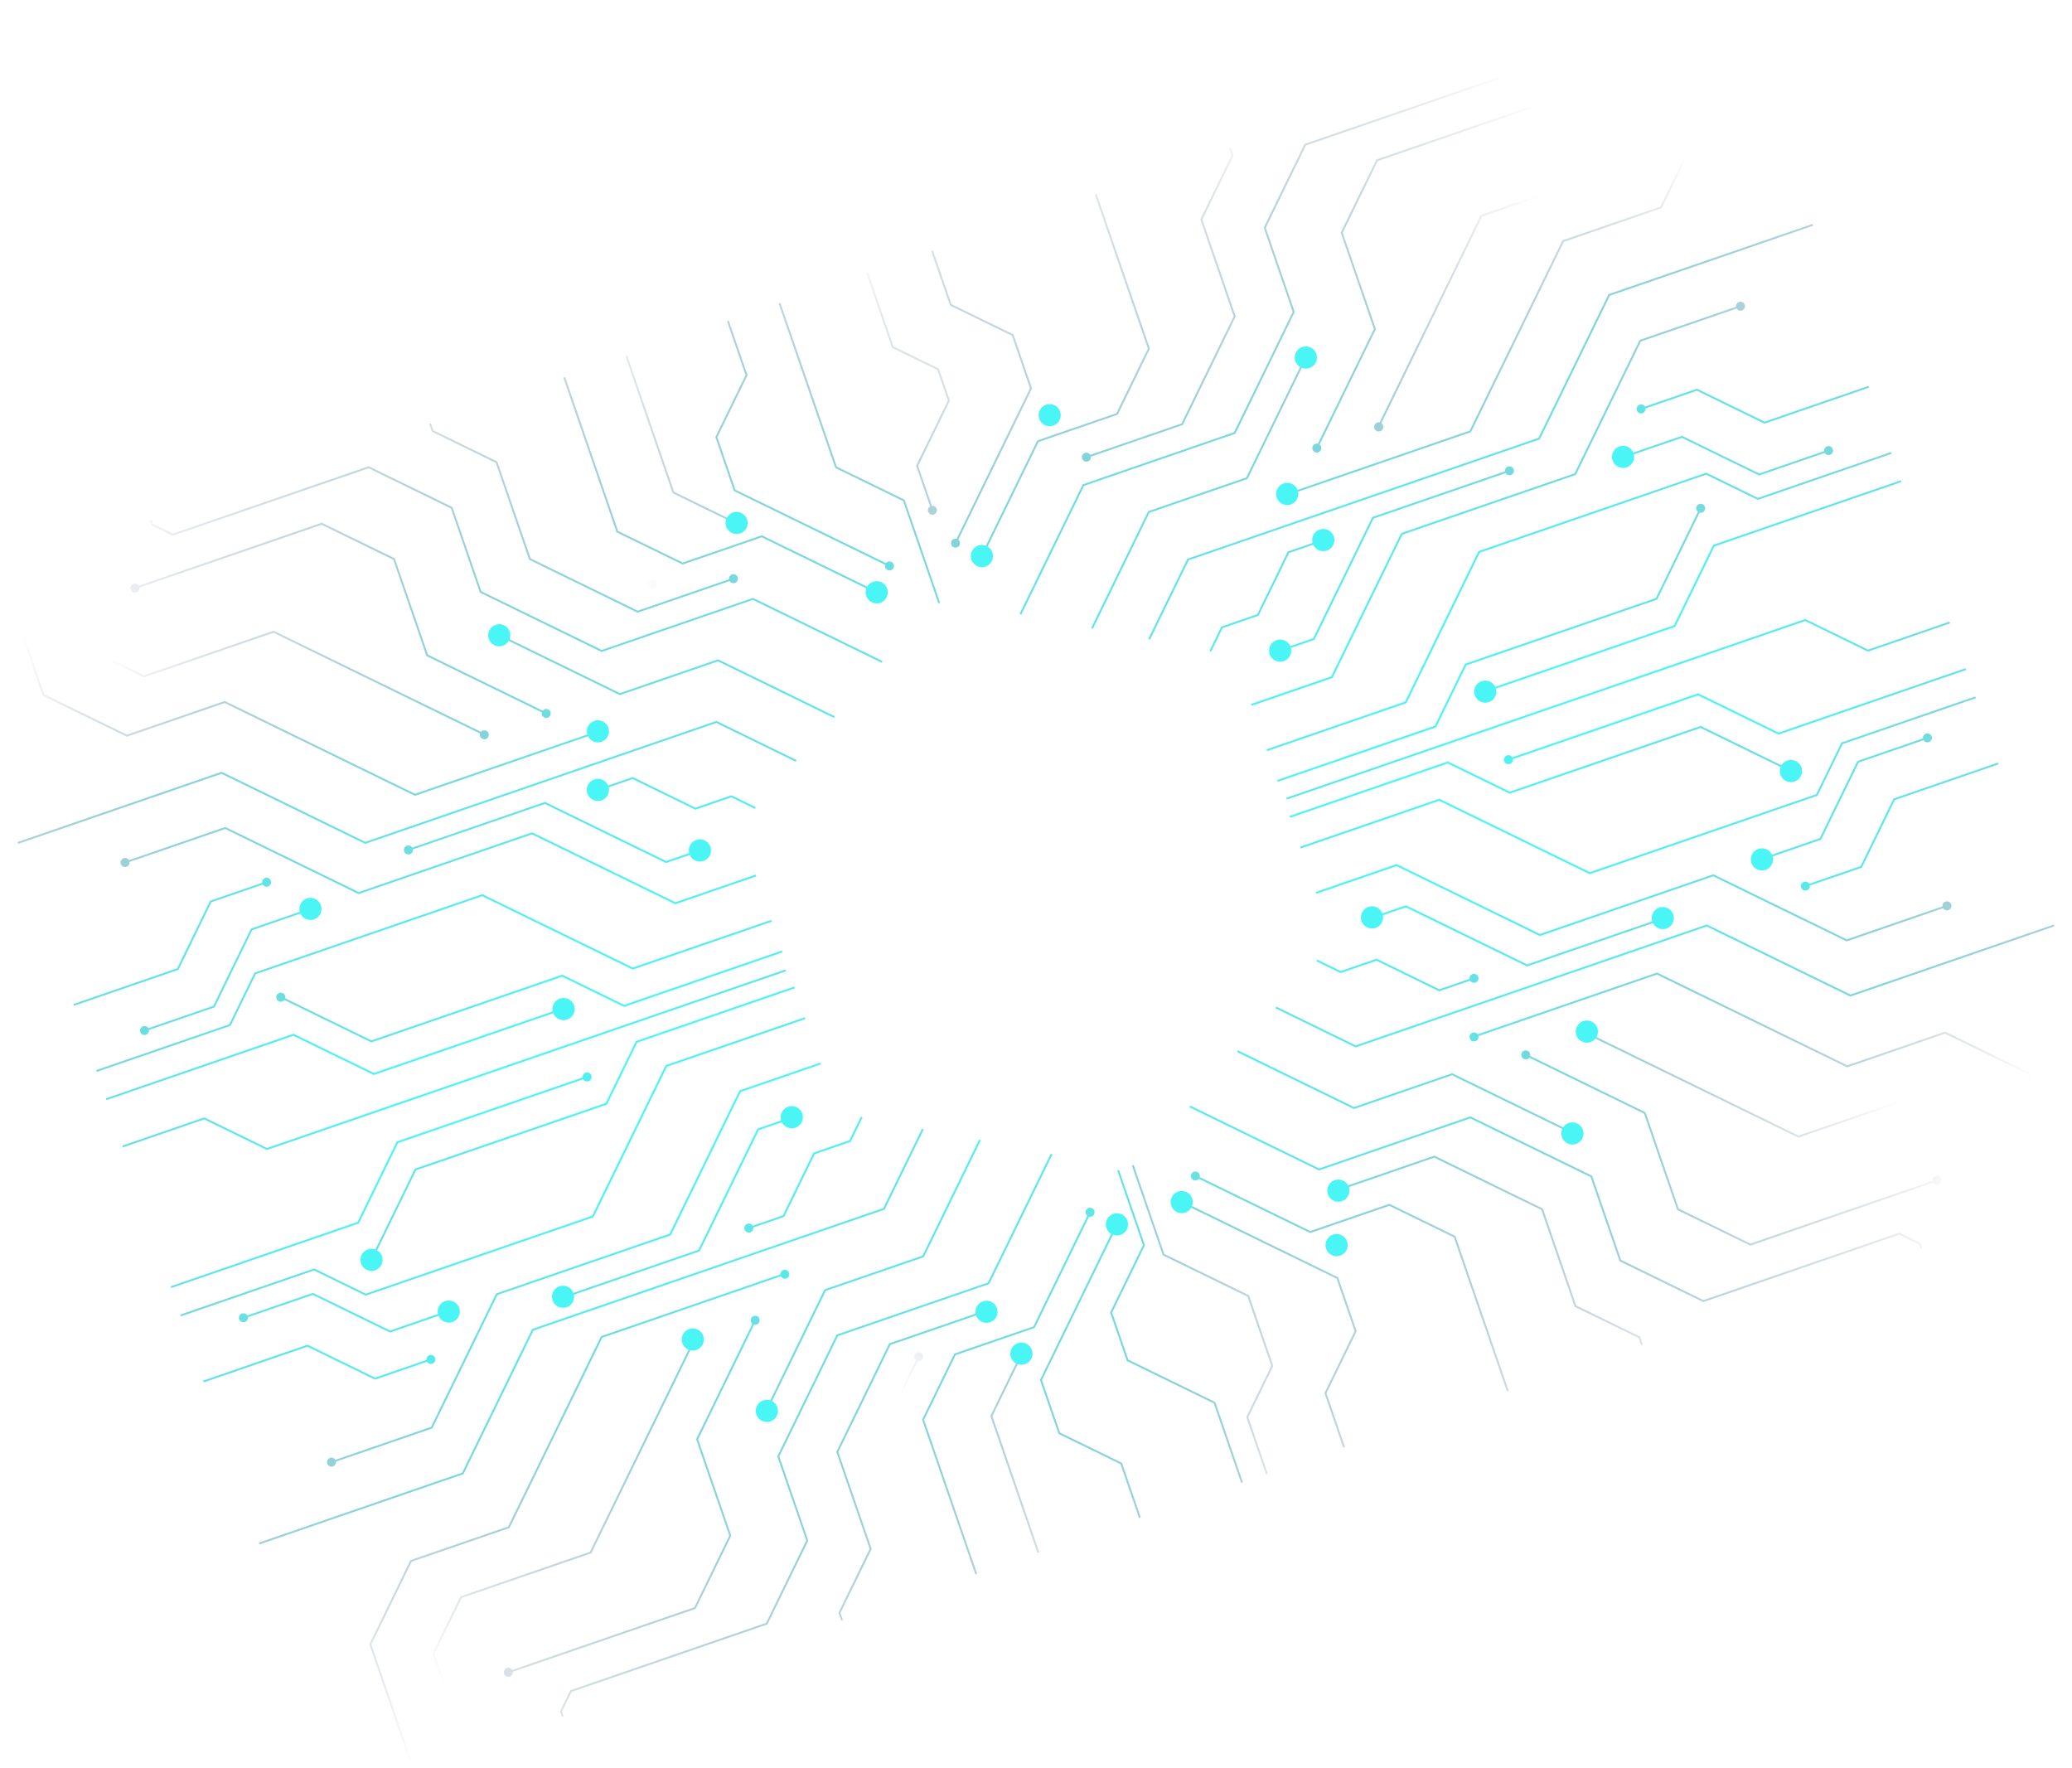 <svg xmlns="http://www.w3.org/2000/svg" xmlns:xlink="http://www.w3.org/1999/xlink" width="1815.577" height="1549.356" viewBox="0 0 1815.577 1549.356">
  <defs>
    <radialGradient id="radial-gradient" cx="-0.292" cy="1.986" r="2.595" gradientTransform="matrix(-6.072, 0, 0, 1, -6.081, 0)" gradientUnits="objectBoundingBox">
      <stop offset="0" stop-color="#00f1f2"/>
      <stop offset="0.133" stop-color="#00edee" stop-opacity="0.984"/>
      <stop offset="0.262" stop-color="#00e2e5" stop-opacity="0.937"/>
      <stop offset="0.39" stop-color="#00cfd6" stop-opacity="0.855"/>
      <stop offset="0.517" stop-color="#00b5c0" stop-opacity="0.741"/>
      <stop offset="0.644" stop-color="#0093a4" stop-opacity="0.592"/>
      <stop offset="0.77" stop-color="#006982" stop-opacity="0.416"/>
      <stop offset="0.894" stop-color="#00395a" stop-opacity="0.204"/>
      <stop offset="1" stop-color="#010a33" stop-opacity="0"/>
    </radialGradient>
    <radialGradient id="radial-gradient-2" cx="1.003" cy="1.786" r="2.333" gradientTransform="matrix(-0.577, 0, 0, 1, 1.369, 0)" xlink:href="#radial-gradient"/>
    <radialGradient id="radial-gradient-3" cx="1.22" cy="2.339" r="4.544" gradientTransform="matrix(-0.649, 0, 0, 1, 1.759, 0)" xlink:href="#radial-gradient"/>
    <radialGradient id="radial-gradient-4" cx="0.917" cy="2.154" r="2.814" gradientTransform="matrix(-1.341, 0, 0, 1, 2.287, 0)" xlink:href="#radial-gradient"/>
    <radialGradient id="radial-gradient-5" cx="0.685" cy="2.309" r="3.017" gradientTransform="matrix(-2.269, 0, 0, 1, 2.476, 0)" xlink:href="#radial-gradient"/>
    <radialGradient id="radial-gradient-6" cx="1.462" cy="2.666" r="3.484" gradientTransform="matrix(-1.034, 0, 0, 1, 3.006, 0)" xlink:href="#radial-gradient"/>
    <radialGradient id="radial-gradient-7" cx="1.151" cy="2.283" r="4.909" gradientTransform="matrix(-0.232, 0, 0, 1, 0.919, 0)" xlink:href="#radial-gradient"/>
    <radialGradient id="radial-gradient-8" cx="1.279" cy="1.701" r="7.24" gradientTransform="matrix(-0.175, 0, 0, 1, 0.86, 0)" xlink:href="#radial-gradient"/>
    <radialGradient id="radial-gradient-9" cx="1.388" cy="1.413" r="6.948" gradientTransform="matrix(-0.254, 0, 0, 1, 1.078, 0)" xlink:href="#radial-gradient"/>
    <radialGradient id="radial-gradient-10" cx="1.884" cy="1.951" r="12.675" gradientTransform="matrix(-0.147, 0, 0, 1, 0.981, 0)" xlink:href="#radial-gradient"/>
    <radialGradient id="radial-gradient-11" cx="1.321" cy="1.592" r="3.903" gradientTransform="matrix(-0.374, 0, 0, 1, 1.301, 0)" xlink:href="#radial-gradient"/>
    <radialGradient id="radial-gradient-12" cx="3.874" cy="4.959" r="14.866" gradientTransform="matrix(-0.258, 0, 0, 1, 2.372, 0)" xlink:href="#radial-gradient"/>
    <radialGradient id="radial-gradient-13" cx="1.559" cy="1.903" r="2.487" gradientTransform="matrix(-0.676, 0, 0, 1, 2.271, 0)" xlink:href="#radial-gradient"/>
    <radialGradient id="radial-gradient-14" cx="2.129" cy="2.106" r="2.752" gradientTransform="matrix(-0.897, 0, 0, 1, 3.871, 0)" xlink:href="#radial-gradient"/>
    <radialGradient id="radial-gradient-15" cx="1.932" cy="2.339" r="3.331" gradientTransform="matrix(-0.732, 0, 0, 1, 2.963, 0)" xlink:href="#radial-gradient"/>
    <radialGradient id="radial-gradient-16" cx="2.672" cy="3.365" r="4.397" gradientTransform="matrix(-3.629, 0, 0, 1, 18.082, 0)" xlink:href="#radial-gradient"/>
    <radialGradient id="radial-gradient-17" cx="3.859" cy="2.915" r="3.809" gradientTransform="matrix(-3.444, 0, 0, 1, 25.357, 0)" xlink:href="#radial-gradient"/>
    <radialGradient id="radial-gradient-18" cx="2.145" cy="3.679" r="11.874" gradientTransform="matrix(-0.496, 0, 0, 1, 2.378, 0)" xlink:href="#radial-gradient"/>
    <radialGradient id="radial-gradient-19" cx="1.814" cy="2.635" r="8.35" gradientTransform="matrix(-0.367, 0, 0, 1, 1.647, 0)" xlink:href="#radial-gradient"/>
    <radialGradient id="radial-gradient-20" cx="4.011" cy="3.598" r="12.492" gradientTransform="matrix(-0.339, 0, 0, 1, 3.051, 0)" xlink:href="#radial-gradient"/>
    <radialGradient id="radial-gradient-21" cx="-0.221" cy="1.786" r="2.333" gradientTransform="matrix(-0.577, 0, 0, 1, -0.043, 0)" xlink:href="#radial-gradient"/>
    <radialGradient id="radial-gradient-22" cx="-0.697" cy="2.339" r="4.544" gradientTransform="matrix(-0.649, 0, 0, 1, -0.729, 0)" xlink:href="#radial-gradient"/>
    <radialGradient id="radial-gradient-23" cx="-0.527" cy="2.154" r="2.814" gradientTransform="matrix(-1.341, 0, 0, 1, -1.583, 0)" xlink:href="#radial-gradient"/>
    <radialGradient id="radial-gradient-24" cx="-1.045" cy="2.666" r="3.484" gradientTransform="matrix(-1.034, 0, 0, 1, -2.178, 0)" xlink:href="#radial-gradient"/>
    <radialGradient id="radial-gradient-25" cx="-0.336" cy="2.283" r="4.909" gradientTransform="matrix(-0.232, 0, 0, 1, 0.228, 0)" xlink:href="#radial-gradient"/>
    <radialGradient id="radial-gradient-26" cx="-0.484" cy="1.701" r="7.241" gradientTransform="matrix(-0.175, 0, 0, 1, 0.243, 0)" xlink:href="#radial-gradient"/>
    <radialGradient id="radial-gradient-27" cx="-1.186" cy="1.951" r="12.675" gradientTransform="matrix(-0.147, 0, 0, 1, 0.077, 0)" xlink:href="#radial-gradient"/>
    <radialGradient id="radial-gradient-28" cx="-0.557" cy="1.592" r="3.903" gradientTransform="matrix(-0.374, 0, 0, 1, -0.103, 0)" xlink:href="#radial-gradient"/>
    <radialGradient id="radial-gradient-29" cx="-3.496" cy="4.959" r="14.866" gradientTransform="matrix(-0.258, 0, 0, 1, -1.435, 0)" xlink:href="#radial-gradient"/>
    <radialGradient id="radial-gradient-30" cx="-0.831" cy="1.903" r="2.487" gradientTransform="matrix(-0.676, 0, 0, 1, -0.963, 0)" xlink:href="#radial-gradient"/>
    <radialGradient id="radial-gradient-31" cx="-1.528" cy="2.106" r="2.753" gradientTransform="matrix(-0.897, 0, 0, 1, -2.69, 0)" xlink:href="#radial-gradient"/>
    <radialGradient id="radial-gradient-32" cx="-2.097" cy="3.679" r="11.874" gradientTransform="matrix(-0.496, 0, 0, 1, -1.826, 0)" xlink:href="#radial-gradient"/>
    <radialGradient id="radial-gradient-33" cx="-0.793" cy="2.309" r="3.017" gradientTransform="matrix(-2.269, 0, 0, 1, -4.231, 0)" xlink:href="#radial-gradient"/>
    <radialGradient id="radial-gradient-34" cx="-4.254" cy="3.365" r="4.397" gradientTransform="matrix(-3.629, 0, 0, 1, -32.193, 0)" xlink:href="#radial-gradient"/>
    <radialGradient id="radial-gradient-35" cx="-4.981" cy="2.915" r="3.809" gradientTransform="matrix(-3.444, 0, 0, 1, -35.535, 0)" xlink:href="#radial-gradient"/>
    <radialGradient id="radial-gradient-36" cx="-1.326" cy="2.339" r="3.331" gradientTransform="matrix(-0.732, 0, 0, 1, -1.809, 0)" xlink:href="#radial-gradient"/>
    <radialGradient id="radial-gradient-37" cx="-1.31" cy="2.635" r="8.35" gradientTransform="matrix(-0.367, 0, 0, 1, -0.643, 0)" xlink:href="#radial-gradient"/>
    <radialGradient id="radial-gradient-38" cx="-0.674" cy="1.413" r="6.948" gradientTransform="matrix(-0.254, 0, 0, 1, 0.031, 0)" xlink:href="#radial-gradient"/>
    <radialGradient id="radial-gradient-39" cx="-3.697" cy="3.598" r="12.492" gradientTransform="matrix(-0.339, 0, 0, 1, -2.177, 0)" xlink:href="#radial-gradient"/>
    <radialGradient id="radial-gradient-40" cx="1.003" cy="-0.605" r="2.333" gradientTransform="matrix(-0.577, 0, 0, 1, 1.369, 0)" xlink:href="#radial-gradient"/>
    <radialGradient id="radial-gradient-41" cx="0.917" cy="-0.936" r="2.814" gradientTransform="matrix(-1.341, 0, 0, 1, 2.287, 0)" xlink:href="#radial-gradient"/>
    <radialGradient id="radial-gradient-42" cx="1.462" cy="-1.397" r="3.484" gradientTransform="matrix(-1.034, 0, 0, 1, 3.006, 0)" xlink:href="#radial-gradient"/>
    <radialGradient id="radial-gradient-43" cx="1.151" cy="-0.903" r="4.909" gradientTransform="matrix(-0.232, 0, 0, 1, 0.919, 0)" xlink:href="#radial-gradient"/>
    <radialGradient id="radial-gradient-44" cx="1.279" cy="-0.14" r="7.24" gradientTransform="matrix(-0.175, 0, 0, 1, 0.86, 0)" xlink:href="#radial-gradient"/>
    <radialGradient id="radial-gradient-45" cx="1.884" cy="0.03" r="12.675" gradientTransform="matrix(-0.147, 0, 0, 1, 0.981, 0)" xlink:href="#radial-gradient"/>
    <radialGradient id="radial-gradient-46" cx="1.321" cy="-0.29" r="3.903" gradientTransform="matrix(-0.374, 0, 0, 1, 1.301, 0)" xlink:href="#radial-gradient"/>
    <radialGradient id="radial-gradient-47" cx="3.874" cy="-2.808" r="14.866" gradientTransform="matrix(-0.258, 0, 0, 1, 2.372, 0)" xlink:href="#radial-gradient"/>
    <radialGradient id="radial-gradient-48" cx="1.559" cy="-0.711" r="2.487" gradientTransform="matrix(-0.676, 0, 0, 1, 2.271, 0)" xlink:href="#radial-gradient"/>
    <radialGradient id="radial-gradient-49" cx="2.129" cy="-0.893" r="2.752" gradientTransform="matrix(-0.897, 0, 0, 1, 3.871, 0)" xlink:href="#radial-gradient"/>
    <radialGradient id="radial-gradient-50" cx="2.145" cy="-1.76" r="11.874" gradientTransform="matrix(-0.496, 0, 0, 1, 2.378, 0)" xlink:href="#radial-gradient"/>
    <radialGradient id="radial-gradient-51" cx="0.685" cy="-1.075" r="3.017" gradientTransform="matrix(-2.269, 0, 0, 1, 2.476, 0)" xlink:href="#radial-gradient"/>
    <radialGradient id="radial-gradient-52" cx="2.672" cy="-2.024" r="4.397" gradientTransform="matrix(-3.629, 0, 0, 1, 18.082, 0)" xlink:href="#radial-gradient"/>
    <radialGradient id="radial-gradient-53" cx="3.859" cy="-1.62" r="3.809" gradientTransform="matrix(-3.444, 0, 0, 1, 25.357, 0)" xlink:href="#radial-gradient"/>
    <radialGradient id="radial-gradient-54" cx="1.22" cy="-0.987" r="4.544" gradientTransform="matrix(-0.649, 0, 0, 1, 1.759, 0)" xlink:href="#radial-gradient"/>
    <radialGradient id="radial-gradient-55" cx="1.932" cy="-1.081" r="3.331" gradientTransform="matrix(-0.732, 0, 0, 1, 2.963, 0)" xlink:href="#radial-gradient"/>
    <radialGradient id="radial-gradient-56" cx="1.814" cy="-0.989" r="8.35" gradientTransform="matrix(-0.367, 0, 0, 1, 1.647, 0)" xlink:href="#radial-gradient"/>
    <radialGradient id="radial-gradient-57" cx="1.388" cy="0.125" r="6.948" gradientTransform="matrix(-0.254, 0, 0, 1, 1.078, 0)" xlink:href="#radial-gradient"/>
    <radialGradient id="radial-gradient-58" cx="4.011" cy="-1.631" r="12.492" gradientTransform="matrix(-0.339, 0, 0, 1, 3.051, 0)" xlink:href="#radial-gradient"/>
    <radialGradient id="radial-gradient-59" cx="-0.221" cy="-0.605" r="2.334" gradientTransform="matrix(-0.577, 0, 0, 1, -0.043, 0)" xlink:href="#radial-gradient"/>
    <radialGradient id="radial-gradient-60" cx="-0.697" cy="-0.987" r="4.544" gradientTransform="matrix(-0.649, 0, 0, 1, -0.729, 0)" xlink:href="#radial-gradient"/>
    <radialGradient id="radial-gradient-61" cx="-0.527" cy="-0.936" r="2.814" gradientTransform="matrix(-1.341, 0, 0, 1, -1.583, 0)" xlink:href="#radial-gradient"/>
    <radialGradient id="radial-gradient-62" cx="-0.793" cy="-1.075" r="3.017" gradientTransform="matrix(-2.269, 0, 0, 1, -4.231, 0)" xlink:href="#radial-gradient"/>
    <radialGradient id="radial-gradient-63" cx="-1.045" cy="-1.397" r="3.484" gradientTransform="matrix(-1.034, 0, 0, 1, -2.178, 0)" xlink:href="#radial-gradient"/>
    <radialGradient id="radial-gradient-64" cx="-0.336" cy="-0.903" r="4.909" gradientTransform="matrix(-0.232, 0, 0, 1, 0.228, 0)" xlink:href="#radial-gradient"/>
    <radialGradient id="radial-gradient-65" cx="-0.484" cy="-0.14" r="7.241" gradientTransform="matrix(-0.175, 0, 0, 1, 0.243, 0)" xlink:href="#radial-gradient"/>
    <radialGradient id="radial-gradient-66" cx="-0.674" cy="0.125" r="6.948" gradientTransform="matrix(-0.254, 0, 0, 1, 0.031, 0)" xlink:href="#radial-gradient"/>
    <radialGradient id="radial-gradient-67" cx="-1.186" cy="0.03" r="12.675" gradientTransform="matrix(-0.147, 0, 0, 1, 0.077, 0)" xlink:href="#radial-gradient"/>
    <radialGradient id="radial-gradient-68" cx="-0.557" cy="-0.29" r="3.903" gradientTransform="matrix(-0.374, 0, 0, 1, -0.103, 0)" xlink:href="#radial-gradient"/>
    <radialGradient id="radial-gradient-69" cx="-3.496" cy="-2.808" r="14.866" gradientTransform="matrix(-0.258, 0, 0, 1, -1.435, 0)" xlink:href="#radial-gradient"/>
    <radialGradient id="radial-gradient-70" cx="-0.831" cy="-0.711" r="2.487" gradientTransform="matrix(-0.676, 0, 0, 1, -0.963, 0)" xlink:href="#radial-gradient"/>
    <radialGradient id="radial-gradient-71" cx="-1.528" cy="-0.893" r="2.753" gradientTransform="matrix(-0.897, 0, 0, 1, -2.69, 0)" xlink:href="#radial-gradient"/>
    <radialGradient id="radial-gradient-72" cx="-1.326" cy="-1.081" r="3.331" gradientTransform="matrix(-0.732, 0, 0, 1, -1.809, 0)" xlink:href="#radial-gradient"/>
    <radialGradient id="radial-gradient-73" cx="-4.254" cy="-2.024" r="4.397" gradientTransform="matrix(-3.629, 0, 0, 1, -32.193, 0)" xlink:href="#radial-gradient"/>
    <radialGradient id="radial-gradient-74" cx="-4.981" cy="-1.62" r="3.809" gradientTransform="matrix(-3.444, 0, 0, 1, -35.535, 0)" xlink:href="#radial-gradient"/>
    <radialGradient id="radial-gradient-75" cx="-2.097" cy="-1.76" r="11.874" gradientTransform="matrix(-0.496, 0, 0, 1, -1.826, 0)" xlink:href="#radial-gradient"/>
    <radialGradient id="radial-gradient-76" cx="-1.31" cy="-0.989" r="8.35" gradientTransform="matrix(-0.367, 0, 0, 1, -0.643, 0)" xlink:href="#radial-gradient"/>
    <radialGradient id="radial-gradient-77" cx="-3.697" cy="-1.631" r="12.492" gradientTransform="matrix(-0.339, 0, 0, 1, -2.177, 0)" xlink:href="#radial-gradient"/>
    <radialGradient id="radial-gradient-78" cx="-1.582" cy="2.666" r="3.484" gradientTransform="matrix(-4.407, 0, 0, 1, -15.651, 0)" xlink:href="#radial-gradient"/>
    <radialGradient id="radial-gradient-79" cx="-1.014" cy="-0.785" r="2.595" gradientTransform="matrix(-4.897, 0, 0, 1, -11.884, 0)" xlink:href="#radial-gradient"/>
    <radialGradient id="radial-gradient-80" cx="-0.016" cy="-0.785" r="2.595" gradientTransform="matrix(-4.774, 0, 0, 1, -2.037, 0)" xlink:href="#radial-gradient"/>
    <radialGradient id="radial-gradient-81" cx="1.284" cy="1.639" r="16.992" gradientTransform="matrix(-0.075, 0, 0, 1, 0.655, 0)" xlink:href="#radial-gradient"/>
    <radialGradient id="radial-gradient-82" cx="-0.49" cy="0.662" r="16.992" gradientTransform="matrix(-0.075, 0, 0, 1, 0.389, 0)" xlink:href="#radial-gradient"/>
  </defs>
  <g id="Group_87414" data-name="Group 87414" transform="translate(-59.115 521.195) rotate(-19)" opacity="0.71">
    <g id="Group_87377" data-name="Group 87377">
      <path id="Path_99215" data-name="Path 99215" d="M421.387,199.183l-46.519-46.517-.243-.245V0h1.663V151.733l46.519,46.517.243.245v95.526h-1.663Z" transform="translate(409.481)" fill="url(#radial-gradient)"/>
      <path id="Path_99216" data-name="Path 99216" d="M881.19,236.545l89.315,89.31-1.178,1.178L880.5,238.208H740.317l-83.685-83.683-.243-.245v-78L599.625,19.51H418.172L403.617,4.956V0h1.663V4.267l13.58,13.58H600.314l57.5,57.5.242.245v78l82.953,82.953Z" transform="translate(-202.274)" fill="url(#radial-gradient-2)"/>
      <path id="Path_99217" data-name="Path 99217" d="M515.306,174.145,434.6,93.443a3.963,3.963,0,1,1,1.178-1.18l80.216,80.218h90.933l80.493,80.491-1.178,1.18-80-80.007Z" transform="translate(25.509 104.998)" fill="url(#radial-gradient-3)"/>
      <path id="Path_99218" data-name="Path 99218" d="M591.445,263.924a3.879,3.879,0,0,1,2.12-.63,3.929,3.929,0,1,1-3.928,3.928,3.885,3.885,0,0,1,.63-2.12L514.048,188.88h-73.3l-45.271-45.269-.244-.244V0h1.663V142.677l44.539,44.539h73.3Z" transform="translate(189.341)" fill="url(#radial-gradient-4)"/>
      <path id="Path_99219" data-name="Path 99219" d="M388.682,141.939,492.465,245.717a3.879,3.879,0,0,1,2.12-.63,3.929,3.929,0,1,1-3.928,3.928,3.885,3.885,0,0,1,.63-2.12L387.261,142.873l-.242-.244V92.589L429.711,49.9V0h1.663V50.587L388.682,93.279Z" transform="translate(306.527)" fill="url(#radial-gradient-5)"/>
      <path id="Path_99220" data-name="Path 99220" d="M651.066,214.27a3.93,3.93,0,1,1,0,1.663H565.844L491.3,141.393l-.242-.244V51.326L447.22,7.49l-.242-.244V0h1.663V6.556L492.48,50.392l.242.244V140.46l73.81,73.811Z" transform="translate(13.229)" fill="url(#radial-gradient-6)"/>
      <path id="Path_99221" data-name="Path 99221" d="M637.566,103.263,736.6,202.293h325.355l55.254,55.252-1.178,1.178-54.764-54.766H735.908l-99.031-99.031H448.484v-1.663Z" transform="translate(-448.484 125.76)" fill="url(#radial-gradient-7)"/>
      <path id="Path_99222" data-name="Path 99222" d="M637.208,182.75l.245-.243H848.605L952.338,286.241h128.337V287.9H951.649L847.916,184.171H638.142l-35.358,35.36-.245.242H478.479v-1.663H601.85Z" transform="translate(-478.479 222.27)" fill="url(#radial-gradient-8)"/>
      <path id="Path_99223" data-name="Path 99223" d="M722,258.814,764.7,301.508H910.779v1.663H764.009l-42.694-42.694H544.441l-59.913-59.909a3.963,3.963,0,1,1,1.178-1.18l59.423,59.425Z" transform="translate(-308.582 235.462)" fill="url(#radial-gradient-9)"/>
      <path id="Path_99224" data-name="Path 99224" d="M795.066,265.808H966.651a3.93,3.93,0,1,1,0,1.663H794.379l-55.447-55.447h-173.2v-1.663H739.62Z" transform="translate(-565.728 256.191)" fill="url(#radial-gradient-10)"/>
      <path id="Path_99225" data-name="Path 99225" d="M486.246,127.719a3.93,3.93,0,1,1,0-1.663h89.362l91.966,91.966h160.7l98.786,98.786h74.369v1.663H926.377l-98.786-98.786h-160.7l-91.968-91.966Z" transform="translate(-399.237 149.745)" fill="url(#radial-gradient-11)"/>
      <path id="Path_99226" data-name="Path 99226" d="M802.856,151.889l.246-.244h48.259a3.93,3.93,0,1,1,0,1.663H803.79l-46.329,46.333-.246.242H660.394V198.22h96.133Z" transform="translate(-660.394 180.913)" fill="url(#radial-gradient-12)"/>
      <path id="Path_99227" data-name="Path 99227" d="M666.59,171.288,797.733,302.43H963.157a3.935,3.935,0,1,1,.14,1.663H797.045L665.9,172.951H575.236l-57.766-57.76-.242-.246V0h1.663V114.258l57.032,57.03Z" transform="translate(-454.707)" fill="url(#radial-gradient-13)"/>
      <path id="Path_99228" data-name="Path 99228" d="M863.279,269.921a3.922,3.922,0,1,1-1.242,1.113L719.664,128.661h-120.1L560.346,89.438l-.242-.244V0h1.663V88.5L600.256,127h120.1Z" transform="translate(-447.989)" fill="url(#radial-gradient-14)"/>
      <path id="Path_99229" data-name="Path 99229" d="M711.514,24.811l50.137,50.135.242.244v89.28l79.1,79.1a3.873,3.873,0,0,1,2.12-.63,3.929,3.929,0,1,1-3.928,3.928,3.884,3.884,0,0,1,.63-2.12L760.471,165.4l-.242-.244V75.88l-49.4-49.405H541.994a3.928,3.928,0,1,1,0-1.663Z" transform="translate(-368.488 26.446)" fill="url(#radial-gradient-15)"/>
      <path id="Path_99230" data-name="Path 99230" d="M482.791,173.568a3.919,3.919,0,0,1-3.3-6.05l-40.356-40.354-.242-.244V0h1.663V126.23l40.112,40.11a3.926,3.926,0,1,1,2.12,7.228Z" transform="translate(203.268)" fill="url(#radial-gradient-16)"/>
      <path id="Path_99231" data-name="Path 99231" d="M532.057,192.508a3.929,3.929,0,1,1-3.928,3.928,3.884,3.884,0,0,1,.63-2.12l-50.7-50.7-.242-.244V0h1.663V142.68l50.461,50.459A3.88,3.88,0,0,1,532.057,192.508Z" transform="translate(67.69)" fill="url(#radial-gradient-17)"/>
      <path id="Path_99232" data-name="Path 99232" d="M473.723,156.716a3.927,3.927,0,0,1,3.837,3.1h28.666l43.248,43.248h33.268l16.747,16.745-1.178,1.178-16.257-16.259H548.786l-43.248-43.248H477.56a3.927,3.927,0,1,1-3.837-4.76Z" transform="translate(21.968 190.859)" fill="url(#radial-gradient-18)"/>
      <path id="Path_99233" data-name="Path 99233" d="M498.322,154.716a3.932,3.932,0,0,1,3.839,3.1H625.177l83.538,83.538h27.24a3.93,3.93,0,1,1,0,1.663H708.028L624.49,159.476H502.161a3.928,3.928,0,1,1-3.839-4.76Z" transform="translate(-176.822 188.423)" fill="url(#radial-gradient-19)"/>
      <path id="Path_99234" data-name="Path 99234" d="M827.507,168.144a3.928,3.928,0,0,1-7.767.832H769.213L716.23,221.963l-.246.242H655.159a3.928,3.928,0,1,1,0-1.663H715.3l52.982-52.985.246-.244H819.74a3.928,3.928,0,0,1,7.767.832Z" transform="translate(-599.941 199.993)" fill="url(#radial-gradient-20)"/>
      <path id="Path_99235" data-name="Path 99235" d="M461.661,19.51,404.9,76.276v78l-83.683,83.685-.245.243H180.785L91.96,327.033l-1.178-1.178,89.07-89.068.245-.243H320.281l82.953-82.953v-78l57.493-57.5.245-.243H642.426l13.58-13.58V0h1.663V4.956L643.115,19.51Z" transform="translate(804.386)" fill="url(#radial-gradient-21)"/>
      <path id="Path_99236" data-name="Path 99236" d="M284.975,172.725l.246-.244h90.932l80.216-80.218a3.873,3.873,0,0,1-.63-2.12,3.947,3.947,0,1,1,1.808,3.3l-80.46,80.46-.246.242H285.908l-80,80.007-1.178-1.18Z" transform="translate(745.743 104.998)" fill="url(#radial-gradient-22)"/>
      <path id="Path_99237" data-name="Path 99237" d="M420.323,188.88h-73.3L270.8,265.1a3.887,3.887,0,0,1,.632,2.12,3.929,3.929,0,1,1-3.93-3.928,3.873,3.873,0,0,1,2.12.63l76.465-76.463.244-.244h73.3l44.539-44.539V0h1.663V143.367l-45.269,45.271Z" transform="translate(612.992)" fill="url(#radial-gradient-23)"/>
      <path id="Path_99238" data-name="Path 99238" d="M375.273,141.149l-74.54,74.542-.246.242H215.267a3.928,3.928,0,1,1,0-1.663H299.8l73.811-73.811V50.636l44.08-44.08V0h1.663V7.246l-44.08,44.08Z" transform="translate(783.839)" fill="url(#radial-gradient-24)"/>
      <path id="Path_99239" data-name="Path 99239" d="M381.542,203.714l-.245.243H55.943L1.178,258.723,0,257.545l55.009-55.009.245-.242H380.608l98.786-98.788.245-.243H668.721v1.663H480.328Z" transform="translate(994.678 125.76)" fill="url(#radial-gradient-25)"/>
      <path id="Path_99240" data-name="Path 99240" d="M442.533,184.171H232.759L129.271,287.661l-.245.243H0v-1.663H128.337L231.825,182.75l.245-.243H443.222l35.6,35.6H602.2v1.663H478.136Z" transform="translate(1061.203 222.27)" fill="url(#radial-gradient-26)"/>
      <path id="Path_99241" data-name="Path 99241" d="M180.284,267.229l-.246.242H7.767a3.928,3.928,0,1,1,0-1.663H179.35l55.2-55.2.246-.244H408.688v1.663h-173.2Z" transform="translate(1254.711 256.191)" fill="url(#radial-gradient-27)"/>
      <path id="Path_99242" data-name="Path 99242" d="M370.274,219.685H209.57l-98.54,98.544-.246.242H35.729v-1.663H110.1l98.54-98.542.246-.244h160.7L461.308,126.3l.244-.242h89.364a3.928,3.928,0,1,1,0,1.663H462.242L370.52,219.443Z" transform="translate(1025.475 149.745)" fill="url(#radial-gradient-28)"/>
      <path id="Path_99243" data-name="Path 99243" d="M55.336,153.309H7.765a3.928,3.928,0,1,1,0-1.663H56.023L102.6,198.22h96.133v1.663H101.911Z" transform="translate(1464.667 180.913)" fill="url(#radial-gradient-29)"/>
      <path id="Path_99244" data-name="Path 99244" d="M423.915,172.951H333.248l-130.9,130.9-.244.242H35.857a3.929,3.929,0,1,1,.138-1.663H201.419l130.9-130.9.244-.244h90.666l57.032-57.03V0h1.663V114.945L424.161,172.71Z" transform="translate(1118.954)" fill="url(#radial-gradient-30)"/>
      <path id="Path_99245" data-name="Path 99245" d="M320.132,128.661h-120.1L57.666,271.034a4.019,4.019,0,1,1-1.244-1.113L199.1,127.239l.244-.242h120.1L357.934,88.5V0H359.6V89.194l-39.219,39.223Z" transform="translate(1191.686)" fill="url(#radial-gradient-31)"/>
      <path id="Path_99246" data-name="Path 99246" d="M238.474,203.061h33.268l43-43,.246-.244h28.668a3.93,3.93,0,1,1,0,1.663H315.678l-43,43.007-.246.242H239.162L222.9,220.983l-1.178-1.178Z" transform="translate(820.215 190.859)" fill="url(#radial-gradient-32)"/>
      <path id="Path_99247" data-name="Path 99247" d="M320.567,249.015a3.929,3.929,0,1,1-3.93-3.928,3.874,3.874,0,0,1,2.12.63L422.54,141.939V93.279L380.09,50.831l-.242-.244V0h1.663V49.9l42.45,42.448.242.244v50.039L319.935,246.895A3.886,3.886,0,0,1,320.567,249.015Z" transform="translate(545.649)" fill="url(#radial-gradient-33)"/>
      <path id="Path_99248" data-name="Path 99248" d="M297.4,169.638a3.95,3.95,0,1,1-1.81-3.3L335.7,126.23V0h1.663V126.92l-40.6,40.6A3.905,3.905,0,0,1,297.4,169.638Z" transform="translate(683.871)" fill="url(#radial-gradient-34)"/>
      <path id="Path_99249" data-name="Path 99249" d="M253.816,196.436a3.929,3.929,0,1,1-3.93-3.928,3.874,3.874,0,0,1,2.12.63l50.461-50.459V0h1.663V143.369l-50.947,50.947A3.887,3.887,0,0,1,253.816,196.436Z" transform="translate(813.767)" fill="url(#radial-gradient-35)"/>
      <path id="Path_99250" data-name="Path 99250" d="M383.618,29.573a3.927,3.927,0,0,1-3.837-3.1H210.948L161.543,75.88v89.28L81.955,244.75a3.886,3.886,0,0,1,.632,2.12,3.929,3.929,0,1,1-3.93-3.928,3.873,3.873,0,0,1,2.12.63l79.1-79.1V75.19l50.135-50.135.244-.244H379.781a3.927,3.927,0,1,1,3.837,4.762Z" transform="translate(1110.114 26.446)" fill="url(#radial-gradient-36)"/>
      <path id="Path_99251" data-name="Path 99251" d="M384.748,159.476H262.417l-83.292,83.3-.246.242H150.954a3.928,3.928,0,1,1,0-1.663h27.238l83.292-83.294.246-.244H384.748a3.93,3.93,0,1,1,0,1.663Z" transform="translate(953.314 188.423)" fill="url(#radial-gradient-37)"/>
      <path id="Path_99252" data-name="Path 99252" d="M504.974,193.34a3.929,3.929,0,1,1-2.12,7.228l-59.667,59.667-.246.242H266.065l-42.448,42.452-.246.242H76.6v-1.663h146.08l42.448-42.45.246-.244H442.252l59.423-59.425a3.874,3.874,0,0,1-.63-2.12A3.927,3.927,0,0,1,504.974,193.34Z" transform="translate(984.6 235.462)" fill="url(#radial-gradient-38)"/>
      <path id="Path_99253" data-name="Path 99253" d="M29.16,167.312H80.375L133.6,220.541h60.14a3.93,3.93,0,1,1,0,1.663H132.916L79.687,168.976H29.16a3.928,3.928,0,1,1,0-1.663Z" transform="translate(1414.44 199.993)" fill="url(#radial-gradient-39)"/>
      <path id="Path_99254" data-name="Path 99254" d="M599.625,660.069,656.389,603.3v-78l83.683-83.685.245-.243H880.5l88.825-88.825,1.178,1.178-89.07,89.068-.245.243H741.005l-82.953,82.953v78l-57.493,57.5-.245.242H418.861l-13.58,13.58v4.267h-1.663v-4.956l14.555-14.555Z" transform="translate(-202.274 429.353)" fill="url(#radial-gradient-40)"/>
      <path id="Path_99255" data-name="Path 99255" d="M440.743,460.014h73.3l76.219-76.221a3.885,3.885,0,0,1-.63-2.12,3.929,3.929,0,1,1,3.928,3.928,3.879,3.879,0,0,1-2.12-.63l-76.465,76.465-.244.242h-73.3l-44.539,44.539V648.894h-1.663V505.527L440.5,460.255Z" transform="translate(189.341 460.039)" fill="url(#radial-gradient-41)"/>
      <path id="Path_99256" data-name="Path 99256" d="M491.058,479.125l74.54-74.543.246-.242h85.221a3.928,3.928,0,1,1,0,1.663H566.532l-73.81,73.811v89.823l-44.08,44.08v6.556h-1.663v-7.246l44.08-44.08Z" transform="translate(13.229 488.659)" fill="url(#radial-gradient-42)"/>
      <path id="Path_99257" data-name="Path 99257" d="M735.663,381.652l.245-.243h325.355l54.764-54.766,1.178,1.178L1062.2,382.83l-.245.242H736.6l-98.786,98.788-.245.243H448.484V480.44H636.877Z" transform="translate(-448.484 397.807)" fill="url(#radial-gradient-43)"/>
      <path id="Path_99258" data-name="Path 99258" d="M638.142,373.7H847.916L951.4,270.213l.245-.243h129.026v1.663H952.338L848.85,375.124l-.245.243H637.453l-35.6-35.6H478.479V338.1h124.06Z" transform="translate(-478.479 328.788)" fill="url(#radial-gradient-44)"/>
      <path id="Path_99259" data-name="Path 99259" d="M794.133,265.832l.246-.242H966.651a3.928,3.928,0,1,1,0,1.663H795.066l-55.2,55.2-.246.244H565.728v-1.663h173.2Z" transform="translate(-565.728 319.68)" fill="url(#radial-gradient-45)"/>
      <path id="Path_99260" data-name="Path 99260" d="M666.887,387.675h160.7l98.54-98.544.246-.242h75.057v1.663H927.064l-98.54,98.542-.246.244h-160.7l-91.722,91.724-.244.244H486.246a3.93,3.93,0,1,1,0-1.663h88.672l91.722-91.727Z" transform="translate(-399.237 351.828)" fill="url(#radial-gradient-46)"/>
      <path id="Path_99261" data-name="Path 99261" d="M803.79,374.88h47.571a3.928,3.928,0,1,1,0,1.663H803.1l-46.575-46.575H660.394V328.3h96.821Z" transform="translate(-660.394 399.831)" fill="url(#radial-gradient-47)"/>
      <path id="Path_99262" data-name="Path 99262" d="M575.236,495.559H665.9l130.9-130.9.246-.242H963.3a3.924,3.924,0,1,1-.14,1.663H797.733l-130.9,130.9-.246.244H575.924l-57.032,57.03V668.51h-1.663V553.565L574.99,495.8Z" transform="translate(-454.707 440.423)" fill="url(#radial-gradient-48)"/>
      <path id="Path_99263" data-name="Path 99263" d="M599.569,523.58h120.1L862.038,381.206a4.009,4.009,0,1,1,1.242,1.113L720.6,525l-.244.242h-120.1l-38.489,38.493v88.5H560.1V563.047l39.218-39.223Z" transform="translate(-447.989 456.692)" fill="url(#radial-gradient-49)"/>
      <path id="Path_99264" data-name="Path 99264" d="M582.742,332.23H549.474l-43,43-.246.244H477.56a3.93,3.93,0,1,1,0-1.663h27.978l43-43.007.246-.242h33.268l16.257-16.259,1.178,1.178Z" transform="translate(21.968 382.784)" fill="url(#radial-gradient-50)"/>
      <path id="Path_99265" data-name="Path 99265" d="M490.658,389.881a3.929,3.929,0,1,1,3.928,3.928,3.879,3.879,0,0,1-2.12-.63L388.682,496.957v48.66l42.45,42.448.242.244V638.9h-1.663V589l-42.45-42.448-.242-.244V496.268L491.287,392A3.884,3.884,0,0,1,490.658,389.881Z" transform="translate(306.527 470.036)" fill="url(#radial-gradient-51)"/>
      <path id="Path_99266" data-name="Path 99266" d="M478.863,425.671a3.946,3.946,0,1,1,1.808,3.3l-40.112,40.11v126.23H438.9V468.389l40.6-40.6A3.9,3.9,0,0,1,478.863,425.671Z" transform="translate(203.268 513.624)" fill="url(#radial-gradient-52)"/>
      <path id="Path_99267" data-name="Path 99267" d="M528.129,413.588a3.929,3.929,0,1,1,3.928,3.928,3.879,3.879,0,0,1-2.12-.63l-50.461,50.459v142.68h-1.663V466.655l50.947-50.947A3.884,3.884,0,0,1,528.129,413.588Z" transform="translate(67.69 498.908)" fill="url(#radial-gradient-53)"/>
      <path id="Path_99268" data-name="Path 99268" d="M432.48,506a3.929,3.929,0,1,1,2.12-7.228l80.46-80.46.246-.242h90.933l80-80.007,1.178,1.18-80.247,80.247-.246.244H515.994l-80.216,80.218a3.875,3.875,0,0,1,.632,2.12A3.928,3.928,0,0,1,432.48,506Z" transform="translate(25.509 411.718)" fill="url(#radial-gradient-54)"/>
      <path id="Path_99269" data-name="Path 99269" d="M538.155,596.222a3.932,3.932,0,0,1,3.839,3.1H710.827l49.4-49.405v-89.28l79.588-79.59a3.884,3.884,0,0,1-.63-2.12,3.928,3.928,0,1,1,3.928,3.928,3.873,3.873,0,0,1-2.12-.63l-79.1,79.1V550.6l-50.135,50.135-.244.244H541.994a3.928,3.928,0,1,1-3.839-4.762Z" transform="translate(-368.488 456.692)" fill="url(#radial-gradient-55)"/>
      <path id="Path_99270" data-name="Path 99270" d="M502.161,390.711H624.49l83.292-83.3.246-.242h27.927a3.928,3.928,0,1,1,0,1.663h-27.24l-83.292,83.294-.246.244H502.161a3.93,3.93,0,1,1,0-1.663Z" transform="translate(-176.822 370.322)" fill="url(#radial-gradient-56)"/>
      <path id="Path_99271" data-name="Path 99271" d="M482.407,366.97a3.929,3.929,0,1,1,2.12-7.228l59.667-59.667.246-.242H721.315l42.448-42.452.246-.242h146.77V258.8H764.7l-42.448,42.45L722,301.5H545.128L485.7,360.922a3.875,3.875,0,0,1,.632,2.12A3.929,3.929,0,0,1,482.407,366.97Z" transform="translate(-308.582 313.161)" fill="url(#radial-gradient-57)"/>
      <path id="Path_99272" data-name="Path 99272" d="M819.74,366.232H768.525L715.3,313H655.159a3.93,3.93,0,1,1,0-1.663h60.825l53.229,53.229H819.74a3.928,3.928,0,1,1,0,1.663Z" transform="translate(-599.941 375.396)" fill="url(#radial-gradient-58)"/>
      <path id="Path_99273" data-name="Path 99273" d="M180.1,443.034l-89.315-89.31,1.178-1.178,88.825,88.825H320.97l83.685,83.683.243.245v78l56.763,56.765H643.115l14.555,14.555v4.956h-1.663v-4.267l-13.58-13.58H460.973l-57.5-57.5-.242-.245v-78l-82.953-82.953Z" transform="translate(804.386 429.353)" fill="url(#radial-gradient-59)"/>
      <path id="Path_99274" data-name="Path 99274" d="M285.221,419.736l-80.493-80.491,1.178-1.18,80,80.007h90.932l80.706,80.7a3.955,3.955,0,1,1-1.178,1.18l-80.216-80.218Z" transform="translate(745.743 411.718)" fill="url(#radial-gradient-60)"/>
      <path id="Path_99275" data-name="Path 99275" d="M269.621,384.97a3.874,3.874,0,0,1-2.12.63,3.929,3.929,0,1,1,3.93-3.928,3.887,3.887,0,0,1-.632,2.12l76.221,76.221h73.3l45.271,45.269.244.244V648.894h-1.663V506.216l-44.539-44.539h-73.3Z" transform="translate(612.992 460.039)" fill="url(#radial-gradient-61)"/>
      <path id="Path_99276" data-name="Path 99276" d="M422.54,496.957,318.757,393.179a3.874,3.874,0,0,1-2.12.63,3.929,3.929,0,1,1,3.93-3.928,3.886,3.886,0,0,1-.632,2.12L423.962,496.024l.242.244v50.039L381.512,589v49.9h-1.663V588.309l42.692-42.692Z" transform="translate(545.649 470.036)" fill="url(#radial-gradient-62)"/>
      <path id="Path_99277" data-name="Path 99277" d="M215.267,406a3.93,3.93,0,1,1,0-1.663h85.219l74.545,74.54.242.244v89.823l43.838,43.836.242.244v7.246h-1.663v-6.556l-43.838-43.836-.242-.244V479.814L299.8,406Z" transform="translate(783.839 488.659)" fill="url(#radial-gradient-63)"/>
      <path id="Path_99278" data-name="Path 99278" d="M380.608,383.072H55.254L0,327.821l1.178-1.178,54.764,54.766H381.3l99.031,99.031H668.721V482.1H479.639Z" transform="translate(994.678 397.807)" fill="url(#radial-gradient-64)"/>
      <path id="Path_99279" data-name="Path 99279" d="M443.467,375.124l-.245.243H232.07L128.337,271.634H0v-1.663H129.026L232.759,373.7H442.533l35.358-35.36.245-.242H602.2v1.663H478.825Z" transform="translate(1061.203 328.788)" fill="url(#radial-gradient-65)"/>
      <path id="Path_99280" data-name="Path 99280" d="M265.378,301.5,222.684,258.8H76.6v-1.663H223.371l42.694,42.694H442.94l59.913,59.909a3.955,3.955,0,1,1-1.178,1.18L442.252,301.5Z" transform="translate(984.6 313.161)" fill="url(#radial-gradient-66)"/>
      <path id="Path_99281" data-name="Path 99281" d="M179.35,267.254H7.767a3.93,3.93,0,1,1,0-1.663h172.27l55.447,55.447h173.2V322.7H234.8Z" transform="translate(1254.711 319.68)" fill="url(#radial-gradient-67)"/>
      <path id="Path_99282" data-name="Path 99282" d="M550.917,479.643a3.928,3.928,0,1,1,0,1.663H461.552l-91.966-91.968h-160.7L110.1,290.552H35.729v-1.663h75.055l98.786,98.786h160.7l91.968,91.968Z" transform="translate(1025.475 351.828)" fill="url(#radial-gradient-68)"/>
      <path id="Path_99283" data-name="Path 99283" d="M56.269,376.3l-.246.244H7.765a3.93,3.93,0,1,1,0-1.663H55.336l46.329-46.333.246-.242h96.821v1.663H102.6Z" transform="translate(1464.667 399.831)" fill="url(#radial-gradient-69)"/>
      <path id="Path_99284" data-name="Path 99284" d="M332.561,497.222,201.419,366.08H35.995a3.929,3.929,0,1,1-.138-1.663H202.108l131.14,131.142h90.666l57.766,57.762.242.244V668.51H480.26V554.252l-57.032-57.03Z" transform="translate(1118.954 440.423)" fill="url(#radial-gradient-70)"/>
      <path id="Path_99285" data-name="Path 99285" d="M56.422,382.32a3.917,3.917,0,1,1,1.244-1.113L200.037,523.58h120.1L359.355,562.8l.242.244V652.24h-1.663v-88.5l-38.489-38.493h-120.1Z" transform="translate(1191.686 456.692)" fill="url(#radial-gradient-71)"/>
      <path id="Path_99286" data-name="Path 99286" d="M210.258,600.983l-50.135-50.135-.244-.244v-89.28l-79.1-79.1a3.873,3.873,0,0,1-2.12.63,3.929,3.929,0,1,1,3.93-3.928,3.886,3.886,0,0,1-.632,2.12L161.3,460.391l.242.244v89.28l49.405,49.405H379.781a3.928,3.928,0,1,1,0,1.663Z" transform="translate(1110.114 456.692)" fill="url(#radial-gradient-72)"/>
      <path id="Path_99287" data-name="Path 99287" d="M293.469,421.741a3.917,3.917,0,0,1,3.3,6.05l40.356,40.354.242.244v126.92H335.7V469.079l-40.112-40.11a3.926,3.926,0,1,1-2.12-7.228Z" transform="translate(683.871 513.624)" fill="url(#radial-gradient-73)"/>
      <path id="Path_99288" data-name="Path 99288" d="M249.886,417.516a3.929,3.929,0,1,1,3.93-3.928,3.887,3.887,0,0,1-.632,2.12l50.7,50.7.242.244V610.024h-1.663V467.345l-50.461-50.459A3.873,3.873,0,0,1,249.886,417.516Z" transform="translate(813.767 498.908)" fill="url(#radial-gradient-74)"/>
      <path id="Path_99289" data-name="Path 99289" d="M347.493,378.574a3.923,3.923,0,0,1-3.835-3.1H314.99L271.742,332.23H238.474l-16.747-16.745,1.178-1.178,16.257,16.259H272.43l43.248,43.248h27.981a3.927,3.927,0,1,1,3.835,4.76Z" transform="translate(820.215 382.784)" fill="url(#radial-gradient-75)"/>
      <path id="Path_99290" data-name="Path 99290" d="M388.585,395.471a3.927,3.927,0,0,1-3.837-3.1H261.73l-83.538-83.538H150.954a3.93,3.93,0,1,1,0-1.663h27.925l83.538,83.538H384.748a3.928,3.928,0,1,1,3.837,4.76Z" transform="translate(953.314 370.322)" fill="url(#radial-gradient-76)"/>
      <path id="Path_99291" data-name="Path 99291" d="M21.395,365.4a3.927,3.927,0,0,1,7.765-.832H79.687l52.983-52.987.246-.242h60.827a3.928,3.928,0,1,1,0,1.663H133.6L80.621,365.988l-.246.244H29.16a3.927,3.927,0,0,1-7.765-.832Z" transform="translate(1414.44 375.396)" fill="url(#radial-gradient-77)"/>
      <path id="Path_99292" data-name="Path 99292" d="M349.731,211.265a3.93,3.93,0,1,1-1.663,0V173.632L393,128.692V100.325L361.989,69.313l-.242-.244V0h1.663V68.379l31.015,31.015.242.244v29.744l-44.936,44.941Z" transform="translate(503.637)" fill="url(#radial-gradient-78)"/>
      <path id="Path_99293" data-name="Path 99293" d="M406.678,509l-58.13-58.128-.243-.245V367.431h1.663v82.5l58.13,58.128.242.245V573.79L373.01,609.122v52.33h-1.663V608.433L406.678,573.1Z" transform="translate(482.562 447.481)" fill="url(#radial-gradient-79)"/>
      <path id="Path_99294" data-name="Path 99294" d="M420.99,367.431h1.663v69.8L376.288,483.6v43.623L435.974,586.9l.243.245v74.3h-1.663V587.835l-59.685-59.683-.243-.245v-45l46.365-46.363Z" transform="translate(396.315 447.481)" fill="url(#radial-gradient-80)"/>
      <path id="Path_99295" data-name="Path 99295" d="M598.952,273.372H1079.33v1.663H598.263l-43.246-43.246H479.584v-1.663h76.122Z" transform="translate(-479.584 280.262)" fill="url(#radial-gradient-81)"/>
      <path id="Path_99296" data-name="Path 99296" d="M480.378,251.573H0v-1.663H481.067l43.246,43.246h75.433v1.663H523.624Z" transform="translate(1063.653 304.356)" fill="url(#radial-gradient-82)"/>
    </g>
    <g id="Group_87395" data-name="Group 87395" transform="translate(164.324 160.15)">
      <g id="Group_87378" data-name="Group 87378" transform="translate(338.302 133.018)">
        <path id="Path_99297" data-name="Path 99297" d="M517.7,138.141a2.881,2.881,0,1,0,2.881-2.881A2.879,2.879,0,0,0,517.7,138.141Z" transform="translate(-510.881 -128.439)" fill="#36f4ff"/>
        <ellipse id="Ellipse_14017" data-name="Ellipse 14017" cx="9.701" cy="9.701" rx="9.701" ry="9.701" fill="#00f1f2" style="mix-blend-mode: overlay;isolation: isolate"/>
      </g>
      <g id="Group_87379" data-name="Group 87379" transform="translate(230.629 353.29)">
        <path id="Path_99298" data-name="Path 99298" d="M566.249,237.458a2.881,2.881,0,1,0,2.881-2.881A2.879,2.879,0,0,0,566.249,237.458Z" transform="translate(-559.429 -227.757)" fill="#36f4ff"/>
        <path id="Path_99299" data-name="Path 99299" d="M563.174,241.2a9.7,9.7,0,1,0,9.7-9.7A9.7,9.7,0,0,0,563.174,241.2Z" transform="translate(-563.174 -231.502)" fill="#00f1f2" style="mix-blend-mode: overlay;isolation: isolate"/>
      </g>
      <g id="Group_87380" data-name="Group 87380" transform="translate(148.122 591.507)">
        <path id="Path_99300" data-name="Path 99300" d="M603.45,344.866a2.881,2.881,0,1,0,2.881-2.881A2.879,2.879,0,0,0,603.45,344.866Z" transform="translate(-596.63 -335.165)" fill="#36f4ff"/>
        <ellipse id="Ellipse_14018" data-name="Ellipse 14018" cx="9.701" cy="9.701" rx="9.701" ry="9.701" fill="#00f1f2" style="mix-blend-mode: overlay;isolation: isolate"/>
      </g>
      <g id="Group_87381" data-name="Group 87381" transform="translate(49.241 571.176)">
        <path id="Path_99301" data-name="Path 99301" d="M648.034,335.7a2.881,2.881,0,1,0,2.881-2.881A2.879,2.879,0,0,0,648.034,335.7Z" transform="translate(-641.214 -325.999)" fill="#36f4ff"/>
        <ellipse id="Ellipse_14019" data-name="Ellipse 14019" cx="9.701" cy="9.701" rx="9.701" ry="9.701" fill="#00f1f2" style="mix-blend-mode: overlay;isolation: isolate"/>
      </g>
      <g id="Group_87382" data-name="Group 87382" transform="translate(388.867 260.801)">
        <path id="Path_99302" data-name="Path 99302" d="M494.9,195.756a2.881,2.881,0,1,0,2.881-2.881A2.879,2.879,0,0,0,494.9,195.756Z" transform="translate(-488.082 -186.055)" fill="#36f4ff"/>
        <path id="Path_99303" data-name="Path 99303" d="M491.827,199.5a9.7,9.7,0,1,0,9.7-9.7A9.7,9.7,0,0,0,491.827,199.5Z" transform="translate(-491.827 -189.8)" fill="#00f1f2" style="mix-blend-mode: overlay;isolation: isolate"/>
      </g>
      <g id="Group_87383" data-name="Group 87383" transform="translate(321.593 181.512)">
        <path id="Path_99304" data-name="Path 99304" d="M525.235,160.006a2.881,2.881,0,1,0,2.881-2.881A2.879,2.879,0,0,0,525.235,160.006Z" transform="translate(-518.415 -150.305)" fill="#36f4ff"/>
        <path id="Path_99305" data-name="Path 99305" d="M522.16,163.751a9.7,9.7,0,1,0,9.7-9.7A9.7,9.7,0,0,0,522.16,163.751Z" transform="translate(-522.16 -154.05)" fill="#00f1f2" style="mix-blend-mode: overlay;isolation: isolate"/>
      </g>
      <g id="Group_87384" data-name="Group 87384" transform="translate(494.696 724.763)">
        <path id="Path_99306" data-name="Path 99306" d="M447.185,404.949a2.881,2.881,0,1,0,2.881-2.881A2.879,2.879,0,0,0,447.185,404.949Z" transform="translate(-440.364 -395.249)" fill="#36f4ff"/>
        <ellipse id="Ellipse_14020" data-name="Ellipse 14020" cx="9.701" cy="9.701" rx="9.701" ry="9.701" fill="#00f1f2" style="mix-blend-mode: overlay;isolation: isolate"/>
      </g>
      <g id="Group_87385" data-name="Group 87385" transform="translate(627.711 689.541)">
        <path id="Path_99307" data-name="Path 99307" d="M387.211,389.067a2.881,2.881,0,1,0,2.881-2.879A2.881,2.881,0,0,0,387.211,389.067Z" transform="translate(-380.391 -379.366)" fill="#36f4ff"/>
        <path id="Path_99308" data-name="Path 99308" d="M384.136,392.813a9.7,9.7,0,1,0,9.7-9.7A9.7,9.7,0,0,0,384.136,392.813Z" transform="translate(-384.136 -383.112)" fill="#00f1f2" style="mix-blend-mode: overlay;isolation: isolate"/>
      </g>
      <g id="Group_87386" data-name="Group 87386" transform="translate(511.677 769.384)">
        <path id="Path_99309" data-name="Path 99309" d="M439.529,425.067a2.881,2.881,0,1,0,2.881-2.879A2.879,2.879,0,0,0,439.529,425.067Z" transform="translate(-432.709 -415.366)" fill="#36f4ff"/>
        <path id="Path_99310" data-name="Path 99310" d="M436.454,428.813a9.7,9.7,0,1,0,9.7-9.7A9.7,9.7,0,0,0,436.454,428.813Z" transform="translate(-436.454 -419.112)" fill="#00f1f2" style="mix-blend-mode: overlay;isolation: isolate"/>
      </g>
      <g id="Group_87387" data-name="Group 87387" transform="translate(284.472 744.165)">
        <path id="Path_99311" data-name="Path 99311" d="M541.973,413.7a2.88,2.88,0,1,0,2.881-2.881A2.879,2.879,0,0,0,541.973,413.7Z" transform="translate(-535.153 -403.996)" fill="#36f4ff"/>
        <path id="Path_99312" data-name="Path 99312" d="M538.9,417.442a9.7,9.7,0,1,0,9.7-9.7A9.7,9.7,0,0,0,538.9,417.442Z" transform="translate(-538.897 -407.741)" fill="#00f1f2" style="mix-blend-mode: overlay;isolation: isolate"/>
      </g>
      <g id="Group_87388" data-name="Group 87388" transform="translate(243.441 663.9)">
        <circle id="Ellipse_14021" data-name="Ellipse 14021" cx="2.881" cy="2.881" r="2.881" transform="translate(6.82 6.82)" fill="#36f4ff"/>
        <ellipse id="Ellipse_14022" data-name="Ellipse 14022" cx="9.701" cy="9.701" rx="9.701" ry="9.701" fill="#00f1f2" style="mix-blend-mode: overlay;isolation: isolate"/>
      </g>
      <g id="Group_87389" data-name="Group 87389" transform="translate(0 506.27)">
        <path id="Path_99313" data-name="Path 99313" d="M670.236,306.434a2.881,2.881,0,1,0,2.881-2.881A2.879,2.879,0,0,0,670.236,306.434Z" transform="translate(-663.416 -296.733)" fill="#36f4ff"/>
        <path id="Path_99314" data-name="Path 99314" d="M667.161,310.179a9.7,9.7,0,1,0,9.7-9.7A9.7,9.7,0,0,0,667.161,310.179Z" transform="translate(-667.161 -300.478)" fill="#00f1f2" style="mix-blend-mode: overlay;isolation: isolate"/>
      </g>
      <g id="Group_87390" data-name="Group 87390" transform="translate(49.501 198.113)">
        <circle id="Ellipse_14023" data-name="Ellipse 14023" cx="2.881" cy="2.881" r="2.881" transform="translate(6.82 6.82)" fill="#36f4ff"/>
        <ellipse id="Ellipse_14024" data-name="Ellipse 14024" cx="9.701" cy="9.701" rx="9.701" ry="9.701" fill="#00f1f2" style="mix-blend-mode: overlay;isolation: isolate"/>
      </g>
      <g id="Group_87391" data-name="Group 87391" transform="translate(608.973 97.371)">
        <path id="Path_99315" data-name="Path 99315" d="M395.66,122.067a2.881,2.881,0,1,0,2.881-2.879A2.879,2.879,0,0,0,395.66,122.067Z" transform="translate(-388.84 -112.366)" fill="#36f4ff"/>
        <path id="Path_99316" data-name="Path 99316" d="M392.585,125.813a9.7,9.7,0,1,0,9.7-9.7A9.7,9.7,0,0,0,392.585,125.813Z" transform="translate(-392.585 -116.112)" fill="#00f1f2" style="mix-blend-mode: overlay;isolation: isolate"/>
      </g>
      <g id="Group_87392" data-name="Group 87392" transform="translate(388.867 508.002)">
        <path id="Path_99317" data-name="Path 99317" d="M494.9,307.215a2.881,2.881,0,1,0,2.881-2.881A2.879,2.879,0,0,0,494.9,307.215Z" transform="translate(-488.082 -297.514)" fill="#36f4ff"/>
        <path id="Path_99318" data-name="Path 99318" d="M491.827,310.96a9.7,9.7,0,1,0,9.7-9.7A9.7,9.7,0,0,0,491.827,310.96Z" transform="translate(-491.827 -301.259)" fill="#00f1f2" style="mix-blend-mode: overlay;isolation: isolate"/>
      </g>
      <g id="Group_87393" data-name="Group 87393" transform="translate(283.964 25.293)">
        <path id="Path_99319" data-name="Path 99319" d="M542.2,89.568a2.881,2.881,0,1,0,2.881-2.879A2.879,2.879,0,0,0,542.2,89.568Z" transform="translate(-535.381 -79.867)" fill="#36f4ff"/>
        <ellipse id="Ellipse_14025" data-name="Ellipse 14025" cx="9.701" cy="9.701" rx="9.701" ry="9.701" fill="#00f1f2" style="mix-blend-mode: overlay;isolation: isolate"/>
      </g>
      <g id="Group_87394" data-name="Group 87394" transform="translate(512.647)">
        <path id="Path_99320" data-name="Path 99320" d="M439.092,78.165a2.88,2.88,0,1,0,2.879-2.881A2.879,2.879,0,0,0,439.092,78.165Z" transform="translate(-432.271 -68.464)" fill="#36f4ff"/>
        <ellipse id="Ellipse_14026" data-name="Ellipse 14026" cx="9.701" cy="9.701" rx="9.701" ry="9.701" fill="#00f1f2" style="mix-blend-mode: overlay;isolation: isolate"/>
      </g>
    </g>
    <g id="Group_87413" data-name="Group 87413" transform="translate(852.048 160.15)">
      <g id="Group_87396" data-name="Group 87396" transform="translate(289.409 133.019)">
        <path id="Path_99321" data-name="Path 99321" d="M235.424,138.141a2.881,2.881,0,1,1-2.881-2.881A2.879,2.879,0,0,1,235.424,138.141Z" transform="translate(-222.842 -128.44)" fill="#36f4ff"/>
        <path id="Path_99322" data-name="Path 99322" d="M245.989,141.886a9.7,9.7,0,1,1-9.7-9.7A9.7,9.7,0,0,1,245.989,141.886Z" transform="translate(-226.587 -132.185)" fill="#00f1f2" style="mix-blend-mode: overlay;isolation: isolate"/>
      </g>
      <g id="Group_87397" data-name="Group 87397" transform="translate(397.082 353.29)">
        <path id="Path_99323" data-name="Path 99323" d="M186.876,237.458A2.881,2.881,0,1,1,184,234.577,2.879,2.879,0,0,1,186.876,237.458Z" transform="translate(-174.294 -227.757)" fill="#36f4ff"/>
        <ellipse id="Ellipse_14027" data-name="Ellipse 14027" cx="9.701" cy="9.701" rx="9.701" ry="9.701" transform="translate(0 0)" fill="#00f1f2" style="mix-blend-mode: overlay;isolation: isolate"/>
      </g>
      <g id="Group_87398" data-name="Group 87398" transform="translate(479.589 591.507)">
        <circle id="Ellipse_14028" data-name="Ellipse 14028" cx="2.881" cy="2.881" r="2.881" transform="translate(6.82 6.82)" fill="#36f4ff"/>
        <ellipse id="Ellipse_14029" data-name="Ellipse 14029" cx="9.701" cy="9.701" rx="9.701" ry="9.701" fill="#00f1f2" style="mix-blend-mode: overlay;isolation: isolate"/>
      </g>
      <g id="Group_87399" data-name="Group 87399" transform="translate(578.47 571.176)">
        <path id="Path_99324" data-name="Path 99324" d="M105.091,335.7a2.881,2.881,0,1,1-2.881-2.881A2.879,2.879,0,0,1,105.091,335.7Z" transform="translate(-92.509 -325.998)" fill="#36f4ff"/>
        <path id="Path_99325" data-name="Path 99325" d="M115.656,339.444a9.7,9.7,0,1,1-9.7-9.7A9.7,9.7,0,0,1,115.656,339.444Z" transform="translate(-96.254 -329.743)" fill="#00f1f2" style="mix-blend-mode: overlay;isolation: isolate"/>
      </g>
      <g id="Group_87400" data-name="Group 87400" transform="translate(238.844 260.801)">
        <path id="Path_99326" data-name="Path 99326" d="M258.223,195.756a2.881,2.881,0,1,1-2.881-2.881A2.879,2.879,0,0,1,258.223,195.756Z" transform="translate(-245.641 -186.055)" fill="#36f4ff"/>
        <path id="Path_99327" data-name="Path 99327" d="M268.788,199.5a9.7,9.7,0,1,1-9.7-9.7A9.7,9.7,0,0,1,268.788,199.5Z" transform="translate(-249.386 -189.8)" fill="#00f1f2" style="mix-blend-mode: overlay;isolation: isolate"/>
      </g>
      <g id="Group_87401" data-name="Group 87401" transform="translate(306.119 181.512)">
        <path id="Path_99328" data-name="Path 99328" d="M227.89,160.006a2.881,2.881,0,1,1-2.881-2.881A2.879,2.879,0,0,1,227.89,160.006Z" transform="translate(-215.308 -150.305)" fill="#36f4ff"/>
        <path id="Path_99329" data-name="Path 99329" d="M238.455,163.751a9.7,9.7,0,1,1-9.7-9.7A9.7,9.7,0,0,1,238.455,163.751Z" transform="translate(-219.053 -154.05)" fill="#00f1f2" style="mix-blend-mode: overlay;isolation: isolate"/>
      </g>
      <g id="Group_87402" data-name="Group 87402" transform="translate(133.014 724.763)">
        <path id="Path_99330" data-name="Path 99330" d="M305.938,404.949a2.88,2.88,0,1,1-2.881-2.881A2.879,2.879,0,0,1,305.938,404.949Z" transform="translate(-293.356 -395.248)" fill="#36f4ff"/>
        <path id="Path_99331" data-name="Path 99331" d="M316.506,408.694a9.7,9.7,0,1,1-9.7-9.7A9.7,9.7,0,0,1,316.506,408.694Z" transform="translate(-297.102 -398.993)" fill="#00f1f2" style="mix-blend-mode: overlay;isolation: isolate"/>
      </g>
      <g id="Group_87403" data-name="Group 87403" transform="translate(0 689.541)">
        <path id="Path_99332" data-name="Path 99332" d="M365.914,389.067a2.881,2.881,0,1,1-2.881-2.879A2.879,2.879,0,0,1,365.914,389.067Z" transform="translate(-353.332 -379.366)" fill="#36f4ff"/>
        <path id="Path_99333" data-name="Path 99333" d="M376.479,392.813a9.7,9.7,0,1,1-9.7-9.7A9.7,9.7,0,0,1,376.479,392.813Z" transform="translate(-357.077 -383.112)" fill="#00f1f2" style="mix-blend-mode: overlay;isolation: isolate"/>
      </g>
      <g id="Group_87404" data-name="Group 87404" transform="translate(116.034 769.384)">
        <path id="Path_99334" data-name="Path 99334" d="M313.6,425.067a2.881,2.881,0,1,1-2.881-2.879A2.879,2.879,0,0,1,313.6,425.067Z" transform="translate(-301.014 -415.366)" fill="#36f4ff"/>
        <path id="Path_99335" data-name="Path 99335" d="M324.161,428.813a9.7,9.7,0,1,1-9.7-9.7A9.7,9.7,0,0,1,324.161,428.813Z" transform="translate(-304.759 -419.112)" fill="#00f1f2" style="mix-blend-mode: overlay;isolation: isolate"/>
      </g>
      <g id="Group_87405" data-name="Group 87405" transform="translate(343.241 744.165)">
        <path id="Path_99336" data-name="Path 99336" d="M211.151,413.7a2.88,2.88,0,1,1-2.879-2.881A2.879,2.879,0,0,1,211.151,413.7Z" transform="translate(-198.571 -403.996)" fill="#36f4ff"/>
        <path id="Path_99337" data-name="Path 99337" d="M221.717,417.442a9.7,9.7,0,1,1-9.7-9.7A9.7,9.7,0,0,1,221.717,417.442Z" transform="translate(-202.315 -407.741)" fill="#00f1f2" style="mix-blend-mode: overlay;isolation: isolate"/>
      </g>
      <g id="Group_87406" data-name="Group 87406" transform="translate(384.272 663.9)">
        <path id="Path_99338" data-name="Path 99338" d="M192.651,377.507a2.88,2.88,0,1,1-2.879-2.881A2.879,2.879,0,0,1,192.651,377.507Z" transform="translate(-180.071 -367.806)" fill="#36f4ff"/>
        <path id="Path_99339" data-name="Path 99339" d="M203.217,381.252a9.7,9.7,0,1,1-9.7-9.7A9.7,9.7,0,0,1,203.217,381.252Z" transform="translate(-183.815 -371.551)" fill="#00f1f2" style="mix-blend-mode: overlay;isolation: isolate"/>
      </g>
      <g id="Group_87407" data-name="Group 87407" transform="translate(627.711 506.27)">
        <path id="Path_99340" data-name="Path 99340" d="M82.889,306.434a2.881,2.881,0,1,1-2.881-2.881A2.879,2.879,0,0,1,82.889,306.434Z" transform="translate(-70.307 -296.733)" fill="#36f4ff"/>
        <path id="Path_99341" data-name="Path 99341" d="M93.454,310.179a9.7,9.7,0,1,1-9.7-9.7A9.7,9.7,0,0,1,93.454,310.179Z" transform="translate(-74.052 -300.478)" fill="#00f1f2" style="mix-blend-mode: overlay;isolation: isolate"/>
      </g>
      <g id="Group_87408" data-name="Group 87408" transform="translate(578.211 198.113)">
        <ellipse id="Ellipse_14030" data-name="Ellipse 14030" cx="2.881" cy="2.881" rx="2.881" ry="2.881" transform="translate(6.82 6.82)" fill="#36f4ff"/>
        <ellipse id="Ellipse_14031" data-name="Ellipse 14031" cx="9.701" cy="9.701" rx="9.701" ry="9.701" fill="#00f1f2" style="mix-blend-mode: overlay;isolation: isolate"/>
      </g>
      <g id="Group_87409" data-name="Group 87409" transform="translate(18.739 97.371)">
        <path id="Path_99342" data-name="Path 99342" d="M357.465,122.067a2.881,2.881,0,1,1-2.881-2.879A2.879,2.879,0,0,1,357.465,122.067Z" transform="translate(-344.883 -112.366)" fill="#36f4ff"/>
        <path id="Path_99343" data-name="Path 99343" d="M368.03,125.813a9.7,9.7,0,1,1-9.7-9.7A9.7,9.7,0,0,1,368.03,125.813Z" transform="translate(-348.628 -116.112)" fill="#00f1f2" style="mix-blend-mode: overlay;isolation: isolate"/>
      </g>
      <g id="Group_87410" data-name="Group 87410" transform="translate(238.844 508.002)">
        <path id="Path_99344" data-name="Path 99344" d="M258.223,307.215a2.881,2.881,0,1,1-2.881-2.881A2.879,2.879,0,0,1,258.223,307.215Z" transform="translate(-245.641 -297.514)" fill="#36f4ff"/>
        <path id="Path_99345" data-name="Path 99345" d="M268.788,310.96a9.7,9.7,0,1,1-9.7-9.7A9.7,9.7,0,0,1,268.788,310.96Z" transform="translate(-249.386 -301.259)" fill="#00f1f2" style="mix-blend-mode: overlay;isolation: isolate"/>
      </g>
      <g id="Group_87411" data-name="Group 87411" transform="translate(343.747 25.293)">
        <path id="Path_99346" data-name="Path 99346" d="M210.924,89.568a2.881,2.881,0,1,1-2.881-2.879A2.879,2.879,0,0,1,210.924,89.568Z" transform="translate(-198.342 -79.867)" fill="#36f4ff"/>
        <path id="Path_99347" data-name="Path 99347" d="M221.489,93.314a9.7,9.7,0,1,1-9.7-9.7A9.7,9.7,0,0,1,221.489,93.314Z" transform="translate(-202.087 -83.613)" fill="#00f1f2" style="mix-blend-mode: overlay;isolation: isolate"/>
      </g>
      <g id="Group_87412" data-name="Group 87412" transform="translate(115.064)">
        <circle id="Ellipse_14032" data-name="Ellipse 14032" cx="2.881" cy="2.881" r="2.881" transform="translate(6.82 6.82)" fill="#36f4ff"/>
        <ellipse id="Ellipse_14033" data-name="Ellipse 14033" cx="9.701" cy="9.701" rx="9.701" ry="9.701" fill="#00f1f2" style="mix-blend-mode: overlay;isolation: isolate"/>
      </g>
    </g>
  </g>
</svg>
